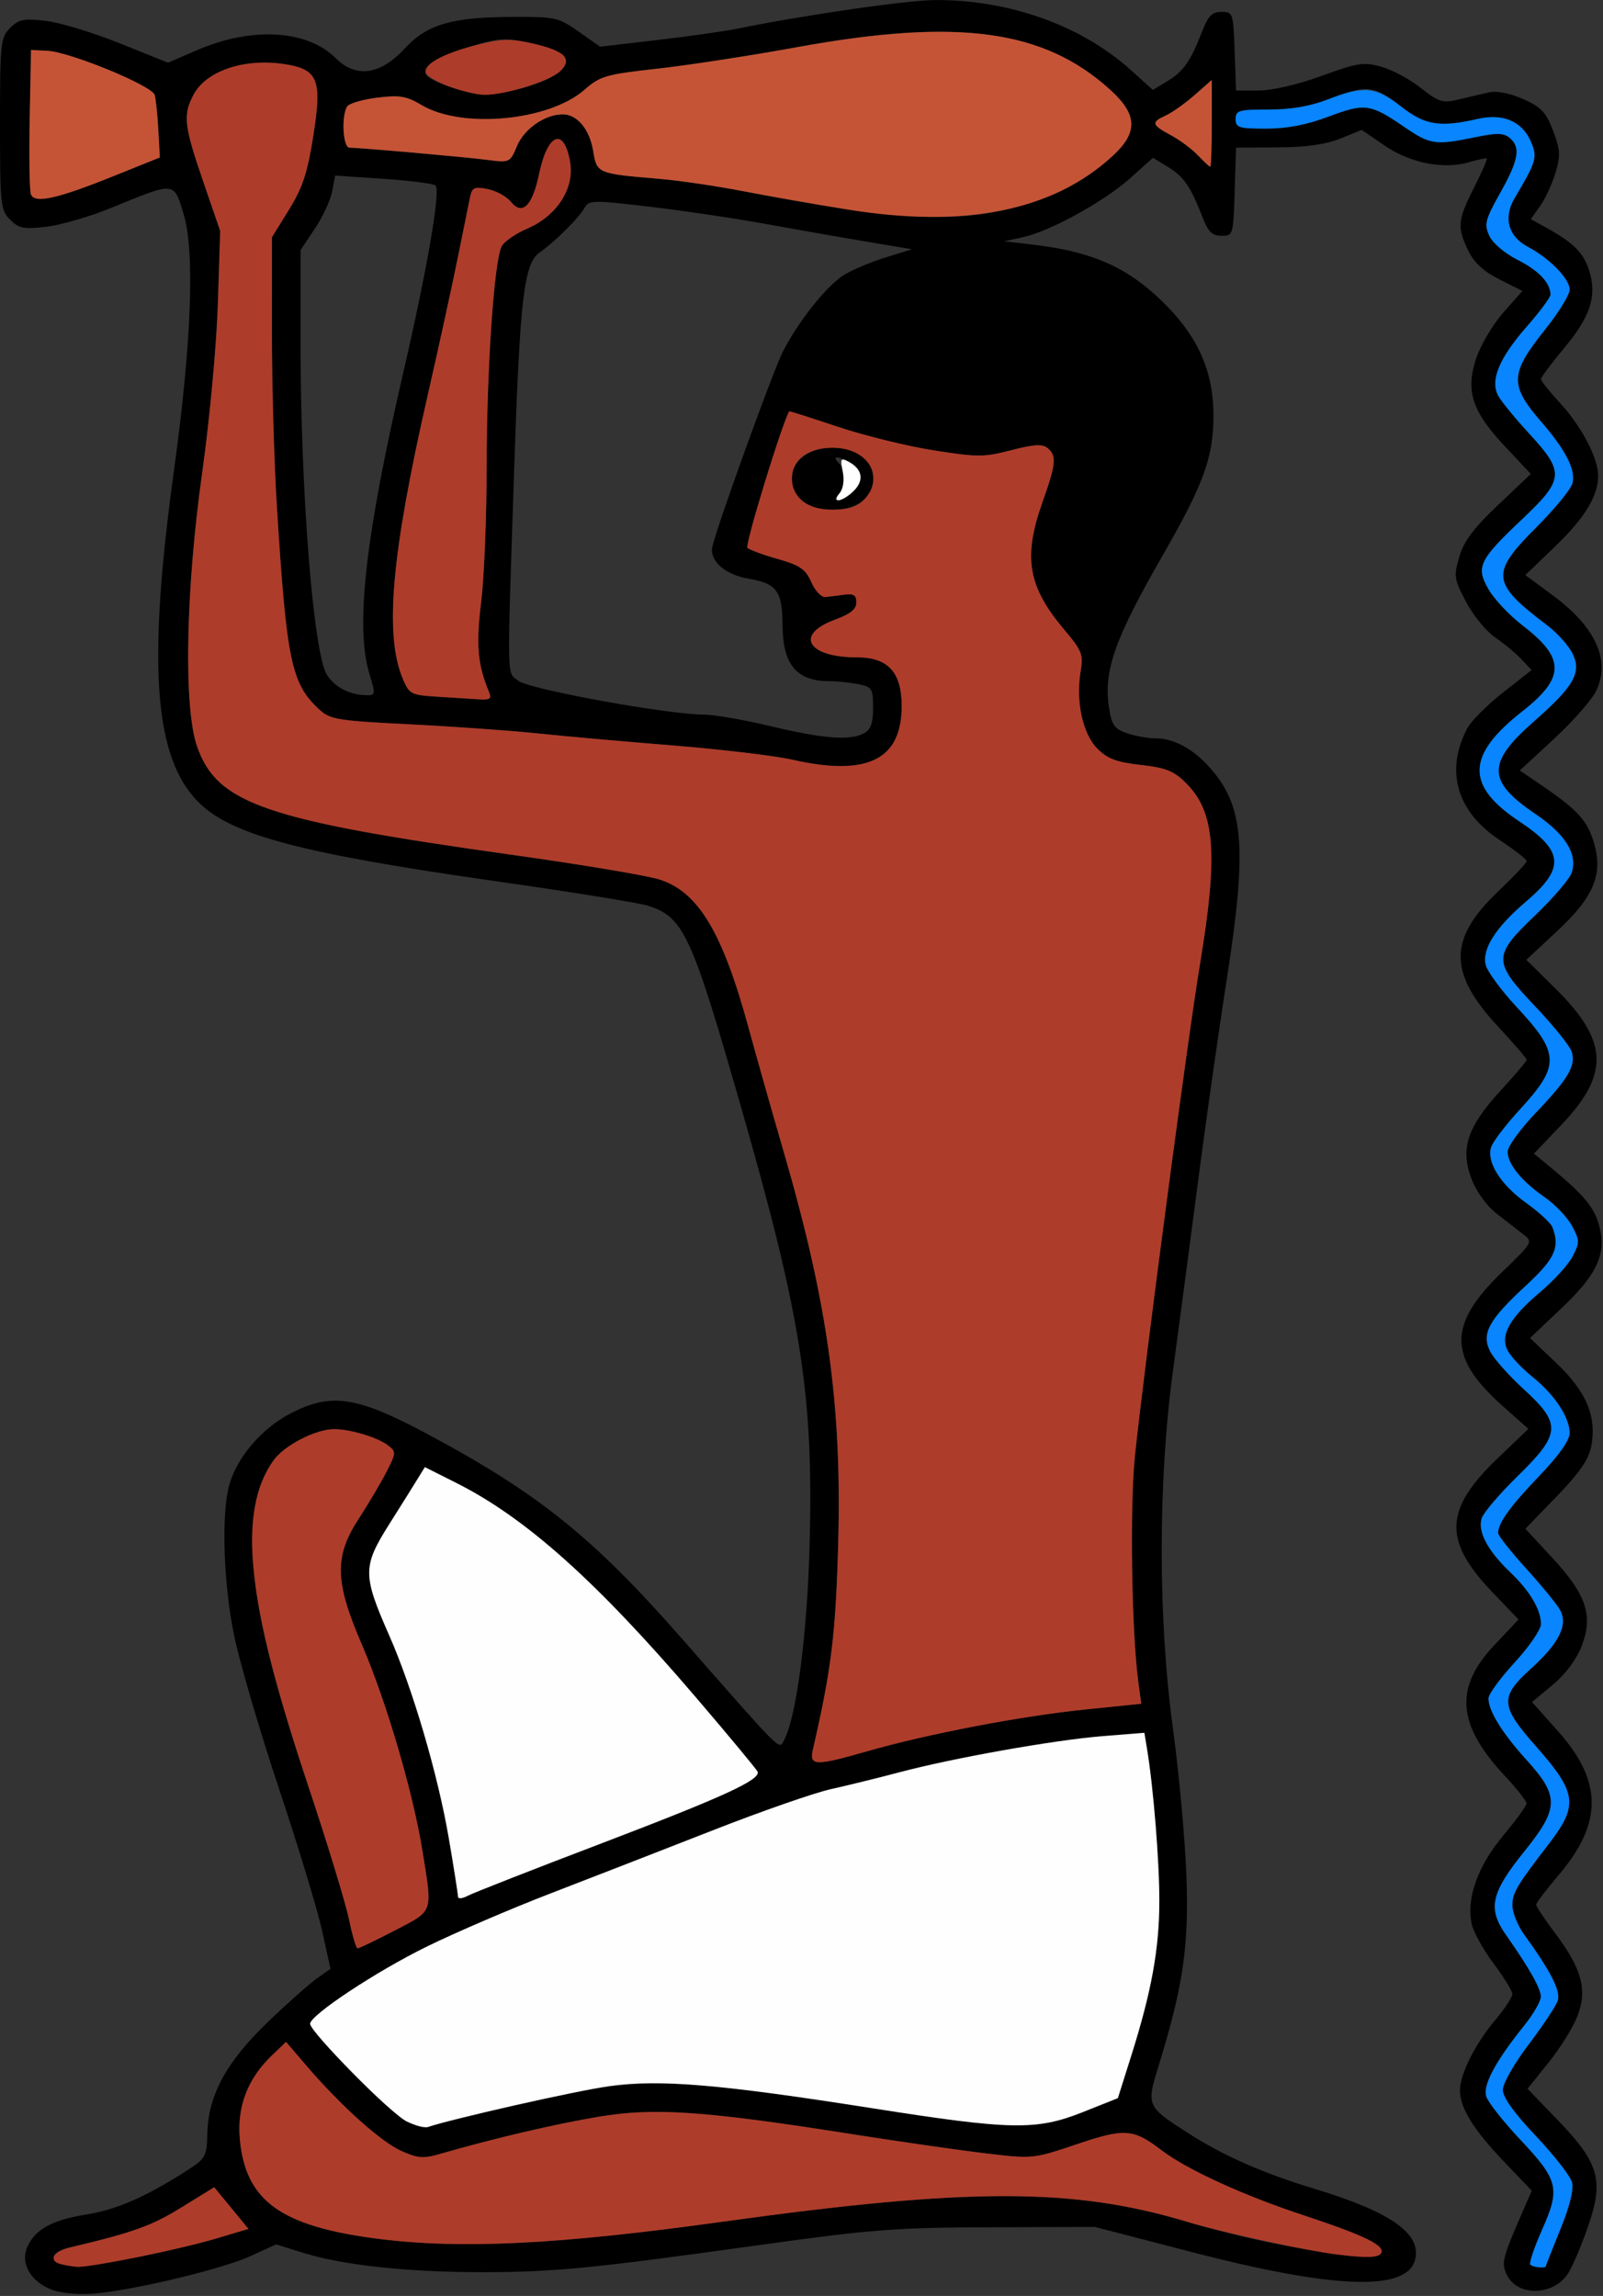 <?xml version="1.0" encoding="UTF-8" standalone="no"?>
<!DOCTYPE svg PUBLIC "-//W3C//DTD SVG 1.1//EN"
"http://www.w3.org/Graphics/SVG/1.1/DTD/svg11.dtd">
<svg width="419px" height="600px"
xmlns="http://www.w3.org/2000/svg" version="1.1">
<rect width="100%" height="100%" fill="#333333" stroke="none"/>
<g transform="translate(0000, 0000) scale(1, 1)">
<path fill="#000000" stroke="none" d="
M 13.75 598.44
C 8.07 596.40 5.19 591.45 7.17 587.12
C 9.25 582.55 13.61 580.17 22.43 578.74
C 30.34 577.47 37.62 574.33 48.16 567.67
C 53.88 564.04 54.02 563.81 54.21 557.25
C 54.51 547.38 59.30 538.67 70.12 528.30
C 75.11 523.52 80.81 518.46 82.79 517.06
L 86.38 514.52
L 84.22 504.66
C 83.04 499.24 77.94 482.45 72.90 467.35
C 67.86 452.25 62.59 434.24 61.18 427.33
C 58.40 413.73 57.82 395.64 59.92 388.11
C 61.95 380.79 68.45 373.22 76.08 369.30
C 86.53 363.92 93.26 364.92 111.22 374.49
C 140.76 390.24 154.97 401.65 178.69 428.73
C 204.39 458.04 203.58 457.23 204.81 455.03
C 208.12 449.13 210.96 427.71 211.62 403.82
C 212.68 364.88 209.50 344.43 193.94 290.15
C 180.71 243.97 178.72 239.68 169.35 236.68
C 167.08 235.95 149.41 233.10 130.05 230.35
C 78.51 223.01 60.51 218.23 51.88 209.63
C 40.23 197.99 38.46 173.76 45.52 122.61
C 50.07 89.63 50.95 65.73 48.01 56.00
C 45.39 47.37 45.94 47.41 29.13 54.30
C 23.54 56.59 15.90 58.82 12.13 59.25
C 6.20 59.95 4.95 59.71 2.64 57.41
C 0.15 54.92 0.00 53.54 0.00 32.37
C 0.00 11.19 0.15 9.81 2.64 7.32
C 4.94 5.03 6.21 4.78 12.00 5.46
C 15.69 5.89 24.38 8.53 31.31 11.32
L 43.92 16.39
L 51.43 13.13
C 65.76 6.93 80.28 7.76 87.72 15.17
C 93.04 20.49 99.36 19.62 105.79 12.68
C 111.60 6.40 117.96 4.51 133.64 4.42
C 145.20 4.36 145.93 4.52 151.28 8.28
L 156.85 12.20
L 171.62 10.48
C 179.73 9.55 189.19 8.20 192.64 7.51
C 210.41 3.90 237.28 0.02 244.62 0.01
C 263.91 -0.02 282.59 6.66 295.42 18.17
L 301.36 23.50
L 305.23 21.15
C 309.39 18.63 311.24 15.95 314.27 8.09
C 315.80 4.15 316.83 3.11 319.28 3.11
C 322.27 3.11 322.37 3.39 322.72 13.38
L 323.08 23.65
L 329.03 23.65
C 332.56 23.65 339.24 22.10 345.46 19.83
C 354.90 16.39 356.45 16.16 361.06 17.44
C 363.87 18.22 368.52 20.73 371.39 22.99
C 376.14 26.74 377.05 27.01 381.29 25.99
C 383.86 25.37 387.43 24.54 389.23 24.14
C 391.23 23.69 394.70 24.36 398.11 25.88
C 402.81 27.95 404.09 29.29 405.93 34.13
C 407.85 39.14 407.94 40.63 406.58 45.16
C 405.71 48.05 403.90 51.96 402.56 53.85
L 400.12 57.27
L 404.07 59.45
C 411.14 63.34 413.81 65.94 415.30 70.43
C 417.52 77.15 415.83 82.58 408.96 90.82
C 405.57 94.89 402.79 98.61 402.79 99.07
C 402.79 99.55 405.07 102.41 407.88 105.44
C 413.34 111.36 417.68 119.63 417.73 124.21
C 417.78 129.55 414.31 135.27 406.50 142.78
L 398.70 150.29
L 405.81 155.53
C 417.12 163.87 421.10 172.67 417.15 180.66
C 416.02 182.96 411.08 188.56 406.18 193.10
L 397.26 201.34
L 403.41 205.54
C 412.42 211.72 414.90 214.47 416.61 220.18
C 419.09 228.45 416.63 234.39 406.98 243.36
L 398.96 250.83
L 406.49 258.26
C 420.47 272.08 420.83 280.66 407.99 294.10
L 400.94 301.48
L 404.67 304.54
C 413.63 311.90 416.48 315.19 417.84 319.73
C 420.12 327.34 417.72 332.84 408.08 341.94
L 399.92 349.66
L 406.85 356.25
C 414.67 363.71 417.39 370.18 415.94 377.90
C 415.30 381.37 412.91 384.82 406.89 391.06
L 398.71 399.51
L 405.69 407.04
C 414.64 416.68 416.48 422.17 413.45 430.08
C 412.09 433.64 409.27 437.44 405.87 440.28
L 400.44 444.80
L 407.13 452.28
C 419.00 465.57 419.01 476.46 407.17 490.29
C 404.07 493.92 401.54 497.28 401.54 497.75
C 401.54 498.22 403.77 501.59 406.50 505.22
C 413.46 514.46 414.96 520.00 412.33 526.83
C 411.21 529.76 407.80 535.24 404.77 539.00
L 399.27 545.85
L 407.14 554.00
C 417.95 565.21 419.27 569.75 415.17 581.60
C 413.51 586.43 411.18 591.97 410.00 593.91
C 406.29 600.01 396.53 600.30 393.82 594.37
C 392.39 591.22 392.63 590.32 398.32 577.22
L 400.38 572.49
L 393.01 564.77
C 385.07 556.46 381.58 550.76 381.61 546.22
C 381.65 541.99 385.60 534.12 390.75 528.00
C 393.26 525.02 395.31 521.93 395.31 521.12
C 395.31 520.31 393.11 516.72 390.42 513.15
C 387.74 509.58 385.16 504.95 384.69 502.85
C 383.22 496.18 386.22 487.73 392.86 479.76
C 396.23 475.72 399.00 471.91 399.01 471.29
C 399.04 470.68 396.48 467.44 393.35 464.09
C 380.82 450.72 380.06 441.02 390.66 429.85
L 396.93 423.22
L 389.99 415.98
C 377.20 402.59 377.52 394.46 391.35 381.20
L 399.50 373.41
L 392.66 367.32
C 378.47 354.70 378.45 346.08 392.54 332.51
C 400.67 324.67 400.74 324.54 398.16 322.56
C 396.73 321.45 393.59 319.02 391.19 317.15
C 388.60 315.16 385.93 311.45 384.64 308.09
C 381.63 300.20 383.51 294.49 392.26 284.98
C 395.99 280.93 399.05 277.32 399.05 276.95
C 399.05 276.59 395.72 272.71 391.65 268.36
C 378.50 254.24 378.51 245.38 391.67 232.88
C 395.73 229.02 399.05 225.50 399.05 225.04
C 399.05 224.58 395.88 222.10 392.01 219.54
C 380.79 212.10 377.70 201.57 383.47 190.42
C 384.48 188.49 388.68 184.26 392.82 181.01
L 400.34 175.11
L 397.64 172.23
C 396.15 170.65 393.05 168.09 390.75 166.53
C 388.46 164.96 385.07 160.82 383.22 157.31
C 380.07 151.33 379.96 150.57 381.45 145.48
C 382.64 141.41 385.19 138.01 391.59 131.95
L 400.13 123.86
L 393.41 116.69
C 384.73 107.46 383.01 102.20 385.87 93.61
C 387.01 90.16 390.21 84.80 392.94 81.68
L 397.93 76.03
L 391.91 73.00
C 387.71 70.88 385.27 68.60 383.75 65.44
C 380.83 59.32 380.99 57.55 385.27 49.08
C 387.30 45.07 388.80 41.64 388.62 41.45
C 388.44 41.28 386.35 41.69 384.00 42.39
C 377.34 44.35 368.58 42.62 361.87 38.02
L 355.94 33.95
L 350.38 36.20
C 346.55 37.74 341.41 38.48 333.94 38.51
L 323.08 38.59
L 322.72 50.10
C 322.36 61.42 322.31 61.62 319.28 61.62
C 316.83 61.62 315.80 60.59 314.27 56.64
C 311.24 48.78 309.39 46.10 305.23 43.58
L 301.36 41.23
L 295.42 46.56
C 288.60 52.67 274.40 60.49 267.32 62.00
L 262.50 63.05
L 269.98 63.93
C 284.61 65.65 293.54 69.35 302.18 77.25
C 312.73 86.90 317.26 96.47 317.18 108.92
C 317.12 119.61 314.59 126.54 303.94 145.07
C 291.37 166.95 288.42 175.27 289.87 184.87
C 290.56 189.46 291.24 190.46 294.55 191.60
C 296.67 192.34 300.03 192.95 302.03 192.95
C 306.59 192.95 311.44 195.46 315.67 199.99
C 325.17 210.22 326.12 220.87 320.66 255.92
C 318.53 269.55 315.11 293.59 313.07 309.34
C 311.01 325.08 308.08 347.22 306.56 358.51
C 302.67 387.21 302.68 423.21 306.61 451.87
C 308.15 463.16 309.72 480.25 310.10 489.83
C 310.82 508.42 309.27 519.04 302.84 539.85
C 299.61 550.31 299.70 550.48 310.46 557.38
C 319.75 563.35 330.06 567.90 343.54 571.98
C 363.52 578.02 371.60 583.71 369.89 590.50
C 367.80 598.84 348.97 598.23 311.76 588.59
L 286.19 581.96
L 258.76 582.05
C 234.28 582.12 227.82 582.61 198.90 586.64
C 154.41 592.84 144.80 593.78 125.69 593.78
C 106.42 593.76 89.69 591.96 79.42 588.77
L 72.17 586.52
L 65.51 589.57
C 58.15 592.93 35.74 598.33 24.97 599.34
C 20.93 599.73 16.30 599.35 13.75 598.44
M 35.14 590.03
C 42.21 588.66 51.81 586.39 56.47 585.00
L 64.93 582.47
L 60.47 577.03
L 55.99 571.59
L 47.27 576.96
C 39.56 581.71 34.73 583.43 18.18 587.35
C 11.78 588.86 12.98 591.90 20.18 592.38
C 21.32 592.47 28.06 591.41 35.14 590.03
M 404.04 592.22
C 404.05 592.05 405.76 587.71 407.84 582.60
C 410.25 576.73 411.37 572.20 410.91 570.34
C 410.50 568.72 406.26 563.28 401.49 558.24
C 395.76 552.20 392.81 548.09 392.81 546.14
C 392.81 544.47 395.79 539.25 399.58 534.25
C 403.31 529.34 406.72 524.19 407.17 522.80
C 407.96 520.28 405.38 515.23 398.36 505.52
C 396.68 503.19 395.31 499.78 395.31 497.93
C 395.31 494.65 396.40 492.81 405.01 481.62
C 412.58 471.75 412.13 468.42 401.55 456.46
C 392.09 445.76 391.94 443.51 400.18 436.05
C 407.51 429.41 409.88 424.68 407.80 420.80
C 407.02 419.34 403.05 414.47 398.97 409.98
C 394.90 405.50 391.57 401.28 391.57 400.62
C 391.57 398.02 394.73 393.62 402.33 385.71
C 407.49 380.33 410.27 376.39 410.27 374.50
C 410.26 370.38 406.34 364.46 400.57 359.83
C 397.86 357.66 394.96 354.59 394.11 353.00
C 391.98 349.03 394.55 344.40 402.68 337.56
C 406.18 334.61 409.96 330.45 411.06 328.31
C 412.93 324.70 412.91 324.14 410.88 320.35
C 409.67 318.12 406.48 314.76 403.77 312.88
C 397.75 308.73 394.06 304.20 394.06 300.97
C 394.06 299.64 397.35 295.08 401.38 290.86
C 409.97 281.85 411.97 278.46 410.81 274.83
C 410.33 273.36 406.09 268.08 401.38 263.12
C 390.11 251.23 390.11 249.85 401.37 239.09
C 406.07 234.60 410.32 229.61 410.83 228.02
C 412.37 223.16 409.19 218.04 401.29 212.69
C 388.62 204.11 388.57 199.37 401.01 188.46
C 411.53 179.24 413.54 175.63 410.92 170.59
C 409.87 168.56 406.94 165.34 404.42 163.43
C 389.73 152.32 389.46 149.91 401.57 137.80
C 406.39 132.98 410.64 127.79 411.02 126.27
C 411.89 122.81 409.25 117.62 402.90 110.29
C 394.47 100.58 394.61 97.67 404.01 85.92
C 407.45 81.62 410.27 77.02 410.27 75.68
C 410.27 72.86 405.05 67.52 399.35 64.51
C 394.20 61.77 392.87 56.86 395.92 51.73
C 401.55 42.24 401.88 41.15 400.24 37.22
C 397.99 31.77 392.94 29.55 386.30 31.07
C 376.71 33.29 372.37 32.70 367.11 28.49
C 359.38 22.33 357.63 22.06 348.37 25.54
C 342.52 27.73 337.66 28.63 331.56 28.63
C 323.81 28.63 322.98 28.87 322.98 31.12
C 322.98 33.35 323.81 33.61 330.94 33.61
C 336.41 33.61 341.51 32.63 347.28 30.46
C 356.76 26.90 358.21 27.10 367.05 33.16
C 373.80 37.79 375.15 37.99 385.47 35.88
C 391.23 34.68 393.01 34.72 394.60 36.02
C 397.55 38.48 397.00 41.75 392.15 50.39
C 388.21 57.42 387.91 58.59 389.28 61.59
C 390.18 63.55 393.29 66.19 396.75 67.94
C 402.25 70.73 405.28 73.95 405.28 77.03
C 405.28 77.71 402.50 81.45 399.10 85.33
C 391.85 93.60 389.46 99.39 391.60 103.39
C 392.40 104.88 396.08 109.38 399.80 113.40
C 409.01 123.42 408.86 125.28 397.93 135.63
C 386.54 146.40 385.70 148.15 389.13 154.08
C 390.61 156.62 394.58 160.84 397.98 163.44
C 409.20 172.05 409.16 177.09 397.81 185.99
C 383.27 197.39 383.09 205.33 397.11 214.63
C 408.77 222.36 409.17 226.83 398.99 235.52
C 390.90 242.40 387.33 248.03 388.36 252.19
C 388.80 253.93 392.44 258.87 396.45 263.17
C 407.75 275.29 407.85 278.45 397.28 289.94
C 393.60 293.93 390.22 298.36 389.77 299.78
C 388.52 303.70 392.19 309.52 398.97 314.39
C 402.31 316.78 405.37 319.61 405.78 320.68
C 407.81 325.94 406.45 328.94 398.94 335.89
C 389.07 344.98 387.13 348.57 389.55 353.23
C 390.52 355.12 394.46 359.54 398.30 363.05
C 408.19 372.09 408.00 374.71 396.72 385.73
C 392.01 390.34 387.77 395.30 387.30 396.77
C 386.20 400.22 388.85 405.22 394.68 410.79
C 399.86 415.71 402.79 420.65 402.79 424.43
C 402.79 425.84 399.70 430.34 395.93 434.44
C 392.16 438.54 389.07 442.76 389.07 443.83
C 389.07 447.12 392.66 452.91 399.11 460.02
C 407.61 469.41 407.53 472.57 398.44 483.83
C 389.71 494.66 388.81 498.73 393.60 505.57
C 399.73 514.31 402.75 519.63 402.76 521.79
C 402.78 522.93 400.84 526.29 398.47 529.26
C 390.82 538.79 387.55 544.90 388.50 547.89
C 388.98 549.40 392.92 554.40 397.28 559.03
C 407.39 569.78 407.90 571.85 403.10 582.65
C 401.02 587.32 399.63 591.45 400.02 591.83
C 400.69 592.52 404.04 592.83 404.04 592.22
M 360.98 588.85
C 362.20 586.88 356.81 584.23 340.72 578.91
C 324.97 573.72 310.26 566.98 303.65 561.95
C 296.18 556.26 294.06 556.11 281.48 560.34
C 269.99 564.20 269.97 564.21 257.51 562.72
C 250.65 561.90 234.78 559.62 222.22 557.64
C 183.96 551.61 170.99 550.73 156.45 553.17
C 145.18 555.05 128.83 558.88 115.14 562.85
C 110.64 564.16 109.24 564.05 104.84 562.07
C 99.51 559.68 88.90 550.12 80.01 539.73
L 74.77 533.61
L 71.06 537.16
C 64.72 543.22 61.93 550.53 62.69 559.02
C 64.16 575.10 73.33 581.76 98.51 585.02
C 120.30 587.84 145.74 586.59 188.92 580.59
C 253.06 571.68 280.63 571.68 310.21 580.59
C 331.08 586.88 359.35 591.49 360.98 588.85
M 131.27 550.93
C 166.44 542.37 173.59 542.37 228.21 550.97
C 264.26 556.64 270.88 556.77 282.96 551.98
L 292.19 548.30
L 295.72 537.12
C 301.02 520.32 303.03 509.20 303.03 496.68
C 303.03 486.24 301.47 466.99 299.81 457.02
L 299.12 452.83
L 288.29 453.70
C 275.52 454.72 249.16 459.41 235.06 463.16
C 229.58 464.61 221.55 466.59 217.21 467.55
C 212.87 468.51 198.84 473.40 186.03 478.43
C 173.22 483.45 154.32 490.80 144.03 494.76
C 133.74 498.72 119.15 504.98 111.61 508.68
C 98.42 515.13 81.06 526.62 81.06 528.88
C 81.06 529.48 85.81 535.00 91.61 541.15
C 101.86 552.02 108.72 556.98 111.95 555.82
C 112.82 555.50 121.51 553.31 131.27 550.93
M 103.18 504.49
C 113.44 499.15 113.09 500.17 110.39 483.49
C 107.89 468.12 100.93 444.51 94.59 429.78
C 87.48 413.32 87.32 406.78 93.78 396.86
C 96.31 392.96 99.57 387.45 101.03 384.61
C 103.57 379.64 103.58 379.38 101.41 377.71
C 98.63 375.60 91.49 373.46 87.29 373.48
C 82.42 373.51 74.20 377.78 71.45 381.70
C 67.48 387.41 66.09 393.05 66.09 403.62
C 66.09 417.91 70.00 434.95 80.43 466.29
C 85.50 481.49 90.35 497.35 91.21 501.52
C 92.07 505.71 93.09 509.14 93.46 509.15
C 93.84 509.17 98.22 507.07 103.18 504.49
M 157.37 481.66
C 189.17 469.53 198.78 465.12 198.03 463.01
C 197.82 462.45 190.52 453.65 181.79 443.45
C 155.95 413.24 137.48 396.71 119.43 387.62
L 111.05 383.40
L 109.33 386.20
C 108.39 387.75 104.97 393.21 101.73 398.34
C 94.77 409.37 94.77 411.57 101.73 427.36
C 107.86 441.26 114.45 463.69 117.30 480.31
C 118.63 488.08 119.71 494.96 119.71 495.60
C 119.71 496.27 120.77 496.20 122.21 495.44
C 123.58 494.70 139.40 488.50 157.37 481.66
M 227.01 457.56
C 242.55 453.11 267.21 448.39 283.76 446.73
L 298.31 445.24
L 297.54 439.53
C 295.77 426.46 295.28 393.42 296.67 380.29
C 299.22 356.10 310.43 271.36 313.64 252.07
C 318.44 223.21 317.62 212.24 310.07 204.71
C 306.81 201.46 304.81 200.65 298.18 199.90
C 291.88 199.20 289.48 198.30 286.82 195.63
C 282.99 191.80 281.14 183.26 282.46 175.44
C 283.20 171.06 282.81 170.05 278.26 164.66
C 268.67 153.31 267.35 145.73 272.45 131.33
C 276.03 121.22 276.24 119.10 273.83 117.10
C 272.47 115.98 270.29 116.10 264.29 117.66
C 257.15 119.50 255.48 119.50 243.99 117.68
C 237.11 116.60 225.84 113.83 218.93 111.51
C 212.03 109.21 206.33 107.39 206.28 107.49
C 204.19 111.31 194.65 142.49 195.37 143.17
C 195.94 143.69 199.52 145.01 203.34 146.09
C 209.14 147.75 210.56 148.73 212.07 152.14
C 213.05 154.38 214.71 156.14 215.74 156.02
C 216.76 155.93 219.00 155.64 220.72 155.40
C 223.14 155.08 223.84 155.53 223.84 157.43
C 223.84 159.21 222.28 160.46 218.23 161.95
C 207.60 165.85 211.08 171.78 223.98 171.78
C 232.12 171.78 235.69 175.67 235.69 184.52
C 235.69 198.60 226.67 202.99 207.01 198.51
C 202.55 197.50 188.53 195.83 175.83 194.81
C 163.14 193.79 147.15 192.36 140.29 191.64
C 133.43 190.92 118.52 189.86 107.14 189.29
C 87.88 188.32 86.26 188.04 83.33 185.30
C 76.13 178.59 74.90 172.64 72.38 132.57
C 71.65 120.93 71.06 100.29 71.07 86.70
L 71.08 61.99
L 75.53 54.80
C 79.09 49.05 80.36 45.19 81.88 35.59
C 84.24 20.73 83.16 18.09 74.24 16.74
C 63.72 15.17 53.78 18.57 50.53 24.86
C 47.80 30.11 48.11 32.85 53.10 47.37
L 57.56 60.37
L 56.94 79.67
C 56.59 90.36 54.78 109.78 52.89 123.24
C 48.53 154.08 47.95 184.84 51.51 195.06
C 56.75 210.05 69.32 214.37 134.06 223.42
C 151.89 225.92 169.12 228.80 172.36 229.83
C 182.51 233.07 188.81 243.52 195.61 268.38
C 197.64 275.85 201.84 290.66 204.94 301.31
C 216.40 340.74 220.10 367.56 219.08 403.82
C 218.43 427.15 217.29 436.32 212.49 457.16
C 211.48 461.54 212.99 461.58 227.01 457.56
M 225.80 191.65
C 227.61 190.69 228.21 189.04 228.21 184.97
C 228.21 179.91 227.96 179.51 224.31 178.78
C 222.17 178.36 218.77 178.01 216.75 178.01
C 208.24 178.01 204.60 173.68 204.55 163.47
C 204.50 154.46 203.07 152.48 195.67 151.23
C 189.41 150.17 185.30 146.46 186.23 142.72
C 187.80 136.37 202.11 96.82 204.60 91.95
C 208.76 83.79 216.36 74.34 220.87 71.68
C 223.11 70.37 227.94 68.37 231.65 67.22
L 238.37 65.14
L 225.50 62.98
C 218.42 61.78 206.51 59.69 199.05 58.33
C 191.58 56.98 178.40 55.03 169.74 54.01
C 154.88 52.27 153.93 52.28 152.76 54.37
C 151.29 56.99 144.88 63.34 141.05 65.98
C 136.99 68.79 135.89 77.96 134.44 121.37
C 132.50 179.95 132.41 175.42 135.48 177.90
C 138.22 180.11 174.31 186.70 184.02 186.75
C 186.72 186.76 194.54 188.12 201.39 189.76
C 215.19 193.06 222.16 193.61 225.80 191.65
M 127.81 180.81
C 124.84 173.68 124.39 168.56 125.76 157.42
C 126.55 151.02 127.20 135.15 127.20 122.13
C 127.20 96.76 129.15 68.05 131.14 64.34
C 131.81 63.10 134.82 61.02 137.82 59.74
C 145.54 56.44 150.19 49.24 149.03 42.40
C 147.46 33.11 143.15 34.73 140.91 45.44
C 139.18 53.79 136.54 56.43 133.57 52.77
C 132.43 51.36 129.70 49.85 127.50 49.42
C 124.04 48.72 123.41 49.00 122.89 51.39
C 122.57 52.90 121.19 59.75 119.81 66.60
C 118.44 73.44 114.78 90.25 111.65 103.94
C 102.31 144.96 100.47 165.88 105.26 177.31
C 106.98 181.42 107.38 181.63 114.33 182.07
C 118.32 182.32 123.19 182.63 125.15 182.75
C 128.09 182.95 128.56 182.61 127.81 180.81
M 96.52 175.94
C 92.85 163.78 95.51 140.17 105.29 97.90
C 111.71 70.12 115.23 49.77 113.83 48.47
C 113.29 47.99 107.17 47.20 100.22 46.73
L 87.60 45.88
L 86.82 50.02
C 86.39 52.29 84.36 56.66 82.30 59.75
L 78.57 65.35
L 78.55 88.38
C 78.51 128.04 81.90 170.95 85.50 176.43
C 87.59 179.61 91.29 181.54 95.58 181.67
C 98.20 181.74 98.23 181.59 96.52 175.94
M 267.01 53.76
C 276.45 51.14 284.12 46.93 290.87 40.71
C 297.48 34.61 297.33 29.98 290.32 23.58
C 272.94 7.72 250.33 4.62 208.25 12.32
C 196.26 14.53 179.86 17.05 171.83 17.95
C 158.37 19.44 156.86 19.88 152.80 23.45
C 143.51 31.59 120.87 33.75 110.26 27.49
C 106.18 25.08 104.46 24.80 98.56 25.53
C 94.76 26.00 91.24 27.04 90.75 27.82
C 89.17 30.27 89.64 38.59 91.34 38.60
C 94.24 38.61 121.53 41.03 127.45 41.79
C 133.22 42.54 133.33 42.47 135.14 38.15
C 137.02 33.65 142.47 29.88 147.09 29.88
C 150.89 29.88 154.14 33.82 155.07 39.55
C 155.99 45.30 156.18 45.37 172.09 46.72
C 177.23 47.14 187.05 48.57 193.91 49.90
C 234.45 57.71 250.00 58.53 267.01 53.76
M 29.65 46.03
L 41.78 41.15
L 41.38 33.96
C 41.16 30.00 40.74 25.88 40.43 24.81
C 39.74 22.39 18.28 13.57 12.38 13.28
L 8.11 13.07
L 7.76 31.06
C 7.57 40.95 7.72 49.84 8.08 50.80
C 9.03 53.27 14.93 51.96 29.65 46.03
M 316.74 32.24
L 316.74 20.90
L 312.23 24.86
C 309.74 27.04 306.37 29.43 304.75 30.17
C 300.82 31.95 300.98 32.61 306.08 35.35
C 308.44 36.62 311.63 38.99 313.15 40.62
C 314.69 42.24 316.12 43.57 316.33 43.57
C 316.56 43.57 316.74 38.46 316.74 32.24
M 136.99 22.90
C 145.43 20.51 149.54 17.19 147.35 14.55
C 146.54 13.58 142.56 12.07 138.51 11.22
C 131.85 9.81 130.28 9.92 122.47 12.29
C 113.68 14.95 109.63 17.83 111.72 19.90
C 113.47 21.63 122.41 24.59 126.39 24.75
C 128.33 24.83 133.11 24.00 136.99 22.90"/>
<path fill="#000000" stroke="none" d="
M 209.50 130.71
C 203.61 124.83 208.24 117.01 217.61 117.01
C 224.09 117.01 228.21 120.15 228.21 125.10
C 228.21 130.06 224.09 133.20 217.61 133.20
C 213.65 133.20 211.26 132.46 209.50 130.71
M 223.19 128.24
C 225.91 125.53 225.41 122.59 221.91 120.71
C 218.79 119.05 217.42 119.19 219.23 121.00
C 220.05 121.82 220.72 123.66 220.72 125.10
C 220.72 126.55 220.05 128.39 219.23 129.21
C 218.07 130.37 218.07 130.71 219.23 130.71
C 220.05 130.71 221.83 129.60 223.19 128.24"/>
<path fill="#c55436" stroke="none" d="
M 221.35 54.73
C 213.12 53.40 200.77 51.22 193.91 49.90
C 187.05 48.57 177.23 47.14 172.09 46.72
C 156.18 45.37 155.99 45.30 155.07 39.55
C 154.14 33.82 150.89 29.88 147.09 29.88
C 142.47 29.88 137.02 33.65 135.14 38.15
C 133.33 42.47 133.22 42.54 127.45 41.79
C 121.53 41.03 94.24 38.61 91.34 38.60
C 89.64 38.59 89.17 30.27 90.75 27.82
C 91.24 27.04 94.76 26.00 98.56 25.53
C 104.46 24.80 106.18 25.08 110.26 27.49
C 120.87 33.75 143.51 31.59 152.80 23.45
C 156.86 19.88 158.37 19.44 171.83 17.95
C 179.86 17.05 196.26 14.54 208.25 12.35
C 250.56 4.66 272.95 7.72 290.32 23.58
C 297.33 29.98 297.48 34.61 290.87 40.71
C 275.26 55.10 252.17 59.76 221.35 54.73"/>
<path fill="#c55436" stroke="none" d="
M 8.08 50.80
C 7.72 49.84 7.57 40.95 7.76 31.06
L 8.11 13.07
L 12.38 13.28
C 18.28 13.57 39.74 22.39 40.43 24.81
C 40.74 25.88 41.16 30.00 41.38 33.96
L 41.78 41.15
L 29.65 46.03
C 14.93 51.96 9.03 53.27 8.08 50.80"/>
<path fill="#c55436" stroke="none" d="
M 313.15 40.62
C 311.63 38.99 308.44 36.62 306.08 35.35
C 300.98 32.61 300.82 31.95 304.75 30.17
C 306.37 29.43 309.74 27.04 312.23 24.86
L 316.74 20.90
L 316.74 32.24
C 316.74 38.46 316.56 43.57 316.33 43.57
C 316.12 43.57 314.69 42.24 313.15 40.62"/>
<path fill="#ae3c2a" stroke="none" d="
M 15.82 591.66
C 12.58 590.83 13.93 588.36 18.18 587.35
C 34.73 583.43 39.56 581.71 47.27 576.96
L 55.99 571.59
L 60.47 577.03
L 64.93 582.47
L 56.47 585.00
C 47.11 587.80 23.46 592.62 20.18 592.38
C 19.02 592.31 17.07 591.98 15.82 591.66"/>
<path fill="#ae3c2a" stroke="none" d="
M 349.79 589.21
C 341.21 588.14 319.80 583.48 310.21 580.59
C 280.63 571.68 253.06 571.68 188.92 580.59
C 145.74 586.59 120.30 587.84 98.51 585.02
C 73.33 581.76 64.16 575.10 62.69 559.02
C 61.93 550.53 64.72 543.22 71.06 537.16
L 74.77 533.61
L 80.01 539.73
C 88.90 550.12 99.51 559.68 104.84 562.07
C 109.24 564.05 110.64 564.16 115.14 562.85
C 128.83 558.88 145.18 555.05 156.45 553.17
C 170.99 550.73 183.96 551.61 222.22 557.64
C 234.78 559.62 250.65 561.90 257.51 562.72
C 269.97 564.21 269.99 564.20 281.48 560.34
C 294.06 556.11 296.18 556.26 303.65 561.95
C 310.26 566.98 324.97 573.72 340.72 578.91
C 356.81 584.23 362.20 586.88 360.98 588.85
C 360.25 590.02 357.17 590.12 349.79 589.21"/>
<path fill="#ae3c2a" stroke="none" d="
M 91.21 501.52
C 90.35 497.35 85.50 481.49 80.43 466.29
C 64.40 418.15 61.96 395.29 71.45 381.70
C 74.20 377.78 82.42 373.51 87.29 373.48
C 91.49 373.46 98.63 375.60 101.41 377.71
C 103.58 379.38 103.57 379.64 101.03 384.61
C 99.57 387.45 96.31 392.96 93.78 396.86
C 87.32 406.78 87.48 413.32 94.59 429.78
C 100.93 444.51 107.89 468.12 110.39 483.49
C 113.09 500.17 113.44 499.15 103.18 504.49
C 98.22 507.07 93.84 509.17 93.46 509.15
C 93.09 509.14 92.07 505.71 91.21 501.52"/>
<path fill="#ae3c2a" stroke="none" d="
M 212.49 457.16
C 217.29 436.32 218.43 427.15 219.08 403.82
C 220.10 367.56 216.40 340.74 204.94 301.31
C 201.84 290.66 197.64 275.85 195.61 268.38
C 188.81 243.52 182.51 233.07 172.36 229.83
C 169.12 228.80 151.89 225.92 134.06 223.42
C 69.32 214.37 56.75 210.05 51.51 195.06
C 47.95 184.84 48.53 154.08 52.89 123.24
C 54.78 109.78 56.59 90.36 56.94 79.67
L 57.56 60.37
L 53.10 47.37
C 48.11 32.85 47.80 30.11 50.53 24.86
C 53.78 18.57 63.72 15.17 74.24 16.74
C 83.16 18.09 84.24 20.73 81.88 35.59
C 80.36 45.19 79.09 49.05 75.53 54.80
L 71.08 61.99
L 71.07 86.70
C 71.06 100.29 71.65 120.93 72.38 132.57
C 74.90 172.64 76.13 178.59 83.33 185.30
C 86.26 188.04 87.88 188.32 107.14 189.29
C 118.52 189.86 133.43 190.92 140.29 191.64
C 147.15 192.36 163.14 193.79 175.83 194.81
C 188.53 195.83 202.55 197.50 207.01 198.51
C 226.67 202.99 235.69 198.60 235.69 184.52
C 235.69 175.67 232.12 171.78 223.98 171.78
C 211.08 171.78 207.60 165.85 218.23 161.95
C 222.28 160.46 223.84 159.21 223.84 157.43
C 223.84 155.53 223.14 155.08 220.72 155.40
C 219.00 155.64 216.76 155.93 215.74 156.02
C 214.71 156.14 213.05 154.38 212.07 152.14
C 210.56 148.73 209.14 147.75 203.34 146.09
C 199.52 145.01 195.94 143.69 195.37 143.17
C 194.65 142.49 204.19 111.31 206.28 107.49
C 206.33 107.39 212.03 109.21 218.93 111.51
C 225.84 113.83 237.11 116.60 243.99 117.68
C 255.48 119.50 257.15 119.50 264.29 117.66
C 270.29 116.10 272.47 115.98 273.83 117.10
C 276.24 119.10 276.03 121.22 272.45 131.33
C 267.35 145.73 268.67 153.31 278.26 164.66
C 282.81 170.05 283.20 171.06 282.46 175.44
C 281.14 183.26 282.99 191.80 286.82 195.63
C 289.48 198.30 291.88 199.20 298.18 199.90
C 304.81 200.65 306.81 201.46 310.07 204.71
C 317.62 212.24 318.44 223.21 313.64 252.07
C 310.43 271.36 299.22 356.10 296.67 380.29
C 295.28 393.42 295.77 426.46 297.54 439.53
L 298.31 445.24
L 283.76 446.73
C 267.21 448.39 242.55 453.11 227.01 457.56
C 212.99 461.58 211.48 461.54 212.49 457.16
M 225.71 130.71
C 231.60 124.83 226.97 117.01 217.61 117.01
C 211.12 117.01 207.01 120.15 207.01 125.10
C 207.01 130.06 211.12 133.20 217.61 133.20
C 221.56 133.20 223.95 132.46 225.71 130.71"/>
<path fill="#ae3c2a" stroke="none" d="
M 114.33 182.07
C 107.38 181.63 106.98 181.42 105.26 177.31
C 100.47 165.88 102.31 144.96 111.65 103.94
C 114.78 90.25 118.44 73.44 119.81 66.60
C 121.19 59.75 122.57 52.90 122.89 51.39
C 123.41 49.00 124.04 48.72 127.50 49.42
C 129.70 49.85 132.43 51.36 133.57 52.77
C 136.54 56.43 139.18 53.79 140.91 45.44
C 143.15 34.73 147.46 33.11 149.03 42.40
C 150.19 49.24 145.54 56.44 137.82 59.74
C 134.82 61.02 131.81 63.10 131.14 64.34
C 129.15 68.05 127.20 96.76 127.20 122.13
C 127.20 135.15 126.55 151.02 125.76 157.42
C 124.39 168.56 124.84 173.68 127.81 180.81
C 128.56 182.61 128.09 182.95 125.15 182.75
C 123.19 182.63 118.32 182.32 114.33 182.07"/>
<path fill="#ae3c2a" stroke="none" d="
M 117.32 22.58
C 114.29 21.46 111.60 19.87 111.32 19.06
C 110.59 16.85 115.69 14.03 124.44 11.79
C 131.02 10.11 133.33 10.03 139.09 11.33
C 147.60 13.22 149.78 15.40 146.43 18.61
C 143.67 21.25 131.61 24.96 126.39 24.77
C 124.43 24.70 120.35 23.71 117.32 22.58"/>
<path fill="#0885ff" stroke="none" d="
M 400.02 591.83
C 399.63 591.45 401.02 587.32 403.10 582.65
C 407.90 571.85 407.39 569.78 397.28 559.03
C 392.92 554.40 388.98 549.40 388.50 547.89
C 387.55 544.90 390.82 538.79 398.47 529.26
C 400.84 526.29 402.78 522.93 402.76 521.79
C 402.75 519.63 399.73 514.31 393.60 505.57
C 388.81 498.73 389.71 494.66 398.44 483.83
C 407.53 472.57 407.61 469.41 399.11 460.02
C 392.66 452.91 389.07 447.12 389.07 443.83
C 389.07 442.76 392.16 438.54 395.93 434.44
C 399.70 430.34 402.79 425.84 402.79 424.43
C 402.79 420.65 399.86 415.71 394.68 410.79
C 388.85 405.22 386.20 400.22 387.30 396.77
C 387.77 395.30 392.01 390.34 396.72 385.73
C 408.00 374.71 408.19 372.09 398.30 363.05
C 394.46 359.54 390.52 355.12 389.55 353.23
C 387.13 348.57 389.07 344.98 398.94 335.89
C 406.45 328.94 407.81 325.94 405.78 320.68
C 405.37 319.61 402.31 316.78 398.97 314.39
C 392.19 309.52 388.52 303.70 389.77 299.78
C 390.22 298.36 393.60 293.93 397.28 289.94
C 407.85 278.45 407.75 275.29 396.45 263.17
C 392.44 258.87 388.80 253.93 388.36 252.19
C 387.33 248.03 390.90 242.40 398.99 235.52
C 409.17 226.83 408.77 222.36 397.11 214.63
C 383.09 205.33 383.27 197.39 397.81 185.99
C 409.16 177.09 409.20 172.05 397.98 163.44
C 394.58 160.84 390.61 156.62 389.13 154.08
C 385.70 148.15 386.54 146.40 397.93 135.63
C 408.86 125.28 409.01 123.42 399.80 113.40
C 396.08 109.38 392.40 104.88 391.60 103.39
C 389.46 99.39 391.85 93.60 399.10 85.33
C 402.50 81.45 405.28 77.71 405.28 77.03
C 405.28 73.95 402.25 70.73 396.75 67.94
C 393.29 66.19 390.18 63.55 389.28 61.59
C 387.91 58.59 388.21 57.42 392.15 50.39
C 397.00 41.75 397.55 38.48 394.60 36.02
C 393.01 34.72 391.23 34.68 385.47 35.88
C 375.15 37.99 373.80 37.79 367.05 33.16
C 358.21 27.10 356.76 26.90 347.28 30.46
C 341.51 32.63 336.41 33.61 330.94 33.61
C 323.81 33.61 322.98 33.35 322.98 31.12
C 322.98 28.87 323.81 28.63 331.66 28.63
C 337.51 28.63 342.50 27.78 346.91 26.05
C 356.42 22.31 359.44 22.58 366.18 27.82
C 372.50 32.74 376.38 33.36 386.30 31.07
C 392.94 29.55 397.99 31.77 400.24 37.22
C 401.88 41.15 401.55 42.24 395.92 51.73
C 392.87 56.86 394.20 61.77 399.35 64.51
C 405.05 67.52 410.27 72.86 410.27 75.68
C 410.27 77.02 407.45 81.62 404.01 85.92
C 394.61 97.67 394.47 100.58 402.90 110.29
C 409.25 117.62 411.89 122.81 411.02 126.27
C 410.64 127.79 406.39 132.98 401.57 137.80
C 389.46 149.91 389.73 152.32 404.42 163.43
C 406.94 165.34 409.87 168.56 410.92 170.59
C 413.54 175.63 411.53 179.24 401.01 188.46
C 388.57 199.37 388.62 204.11 401.29 212.69
C 409.19 218.04 412.37 223.16 410.83 228.02
C 410.32 229.61 406.07 234.60 401.37 239.09
C 390.11 249.85 390.11 251.23 401.38 263.12
C 406.09 268.08 410.33 273.36 410.81 274.83
C 411.97 278.46 409.97 281.85 401.38 290.86
C 397.35 295.08 394.06 299.64 394.06 300.97
C 394.06 304.20 397.75 308.73 403.77 312.88
C 406.48 314.76 409.67 318.12 410.88 320.35
C 412.91 324.14 412.93 324.70 411.06 328.31
C 409.96 330.45 406.18 334.61 402.68 337.56
C 394.55 344.40 391.98 349.03 394.11 353.00
C 394.96 354.59 397.86 357.66 400.57 359.83
C 406.34 364.46 410.26 370.38 410.27 374.50
C 410.27 376.39 407.49 380.33 402.33 385.71
C 394.73 393.62 391.57 398.02 391.57 400.62
C 391.57 401.28 394.90 405.50 398.97 409.98
C 403.05 414.47 407.02 419.34 407.80 420.80
C 409.88 424.68 407.51 429.41 400.18 436.05
C 391.94 443.51 392.09 445.76 401.55 456.46
C 412.13 468.42 412.58 471.75 405.01 481.62
C 396.40 492.81 395.31 494.65 395.31 497.93
C 395.31 499.78 396.68 503.19 398.36 505.52
C 405.38 515.23 407.96 520.28 407.17 522.80
C 406.72 524.19 403.31 529.34 399.58 534.25
C 395.79 539.25 392.81 544.47 392.81 546.14
C 392.81 548.09 395.76 552.20 401.49 558.24
C 406.26 563.28 410.50 568.72 410.91 570.34
C 411.37 572.20 410.25 576.73 407.84 582.60
C 405.76 587.71 404.05 592.05 404.04 592.22
C 404.04 592.83 400.69 592.52 400.02 591.83"/>
<path fill="#fefefe" stroke="none" d="
M 106.26 554.37
C 102.19 552.36 81.06 530.99 81.06 528.88
C 81.06 526.62 98.42 515.13 111.61 508.68
C 119.15 504.98 133.74 498.72 144.03 494.76
C 154.32 490.80 173.22 483.45 186.03 478.43
C 198.84 473.40 212.87 468.51 217.21 467.55
C 221.55 466.59 229.58 464.61 235.06 463.16
C 249.16 459.41 275.52 454.72 288.29 453.70
L 299.12 452.83
L 299.81 457.02
C 301.47 466.99 303.03 486.24 303.03 496.68
C 303.03 509.20 301.02 520.32 295.72 537.12
L 292.19 548.30
L 282.96 551.98
C 270.88 556.77 264.26 556.64 228.21 550.97
C 188.31 544.69 172.21 543.32 159.38 545.14
C 150.73 546.36 117.32 553.88 111.95 555.82
C 111.07 556.13 108.52 555.47 106.26 554.37"/>
<path fill="#fefefe" stroke="none" d="
M 119.71 495.60
C 119.71 494.96 118.63 488.08 117.30 480.31
C 114.45 463.69 107.86 441.26 101.73 427.36
C 94.77 411.57 94.77 409.37 101.73 398.34
C 104.97 393.21 108.39 387.75 109.33 386.20
L 111.05 383.40
L 119.43 387.62
C 137.48 396.71 155.95 413.24 181.79 443.45
C 190.52 453.65 197.82 462.45 198.03 463.01
C 198.78 465.12 189.17 469.53 157.37 481.66
C 139.40 488.50 123.58 494.70 122.21 495.44
C 120.77 496.20 119.71 496.27 119.71 495.60"/>
<path fill="#fefefe" stroke="none" d="
M 219.48 128.84
C 220.41 127.72 220.74 125.45 220.27 123.20
C 219.60 119.83 219.76 119.56 221.85 120.68
C 225.41 122.59 225.92 125.51 223.19 128.24
C 220.24 131.19 217.11 131.69 219.48 128.84"/>
</g>
</svg>
